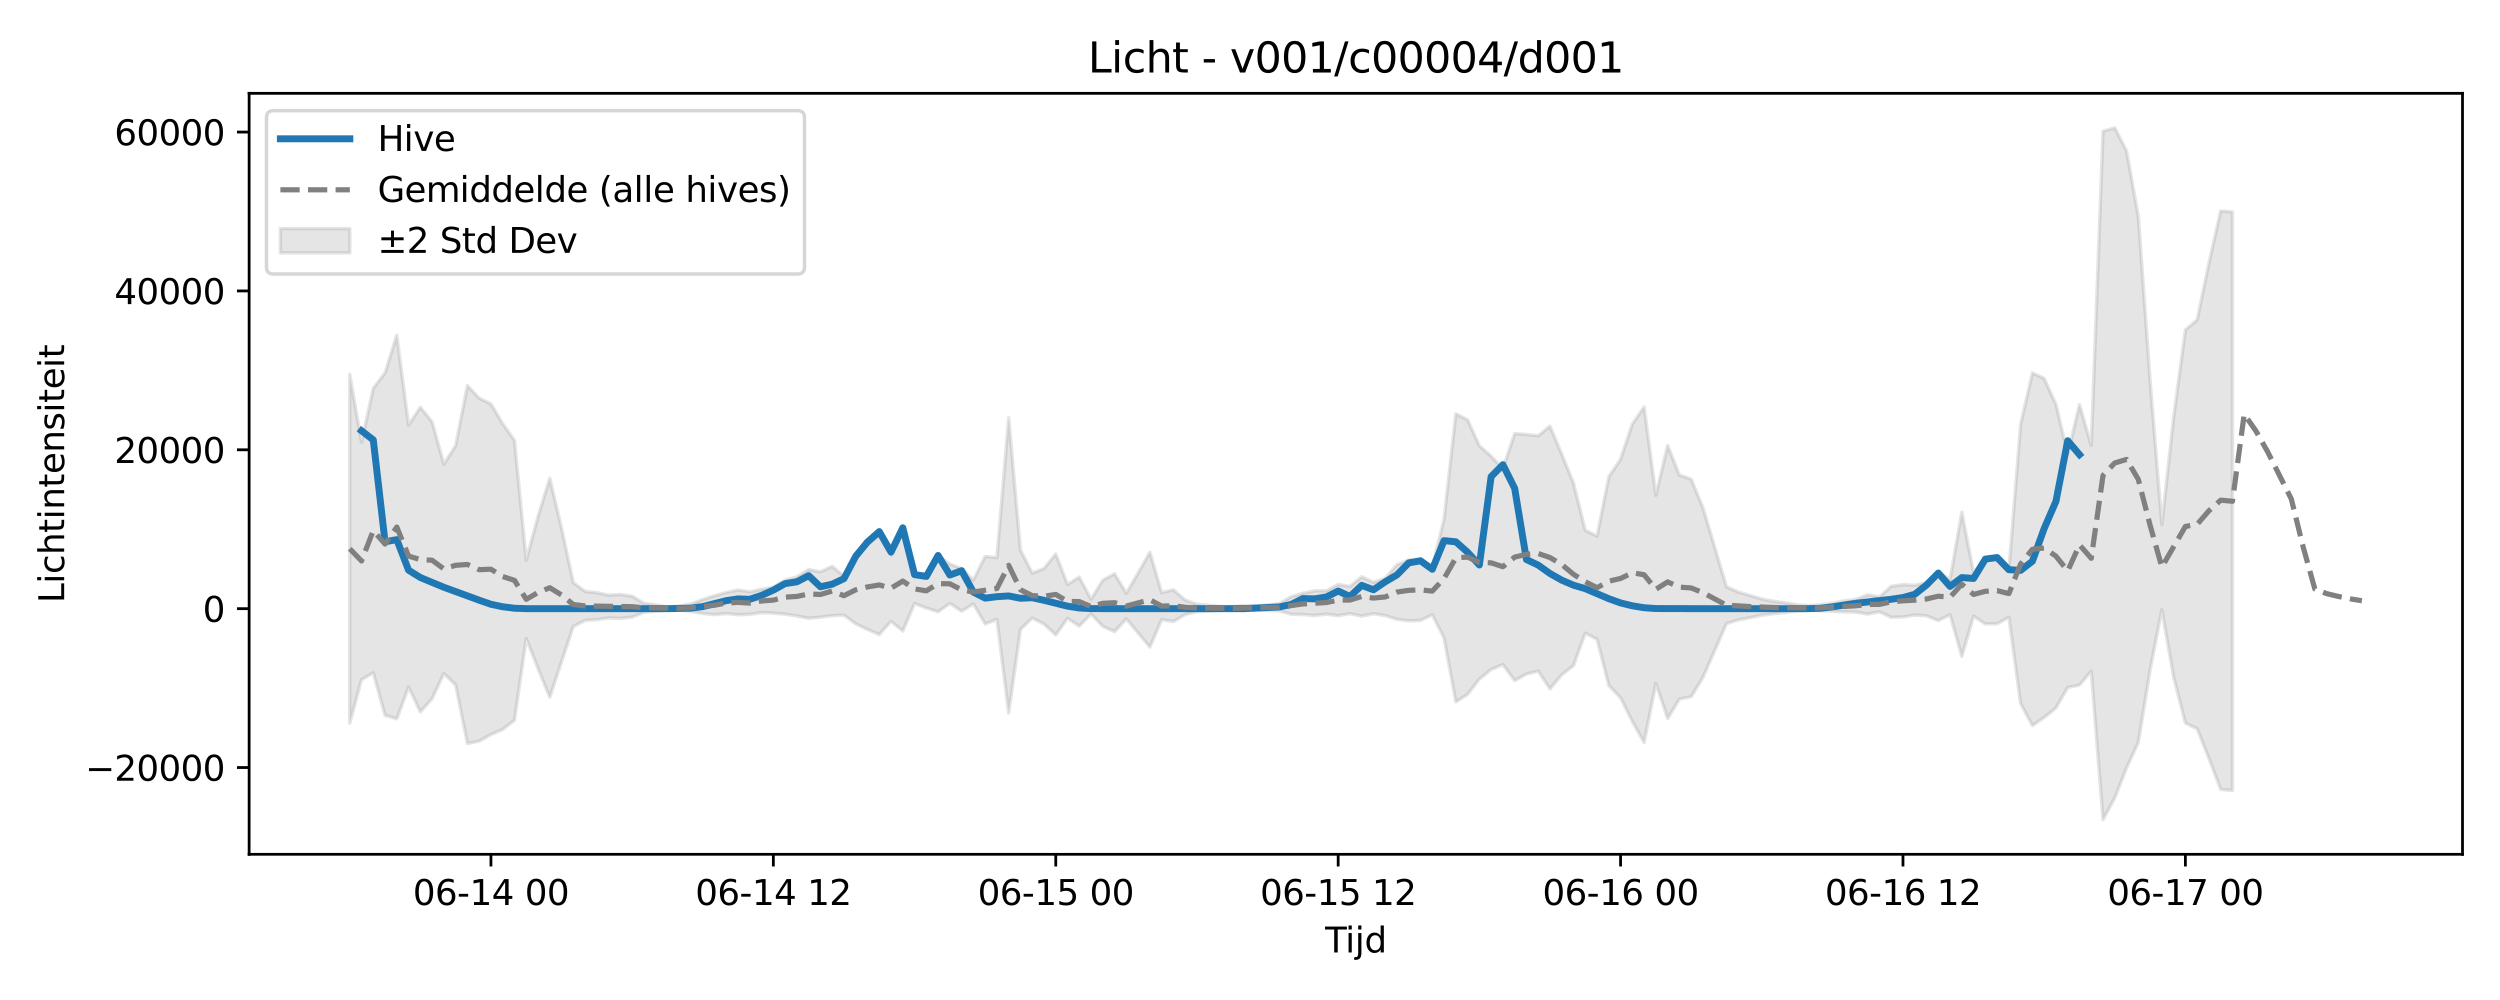 <?xml version="1.0" encoding="utf-8" standalone="no"?>
<!DOCTYPE svg PUBLIC "-//W3C//DTD SVG 1.1//EN"
  "http://www.w3.org/Graphics/SVG/1.1/DTD/svg11.dtd">
<svg xmlns:xlink="http://www.w3.org/1999/xlink" width="720pt" height="288pt" viewBox="0 0 720 288" xmlns="http://www.w3.org/2000/svg" version="1.1">
 <defs>
  <style type="text/css">*{stroke-linejoin: round; stroke-linecap: butt}</style>
 </defs>
 <g id="figure_1">
  <g id="patch_1">
   <path d="M 0 288 
L 720 288 
L 720 0 
L 0 0 
z
" style="fill: #ffffff"/>
  </g>
  <g id="axes_1">
   <g id="patch_2">
    <path d="M 71.75 246.04 
L 709.2 246.04 
L 709.2 26.88 
L 71.75 26.88 
z
" style="fill: #ffffff"/>
   </g>
   <g id="FillBetweenPolyCollection_1">
    <defs>
     <path id="m102578c22e" d="M 100.725 -180.202 
L 100.725 -79.725 
L 104.114 -92.253 
L 107.503 -94.224 
L 110.892 -81.984 
L 114.281 -80.971 
L 117.669 -90.123 
L 121.058 -82.97 
L 124.447 -86.8 
L 127.836 -94.004 
L 131.225 -90.722 
L 134.614 -73.881 
L 138.003 -74.554 
L 141.392 -76.465 
L 144.781 -77.92 
L 148.169 -80.573 
L 151.558 -104.114 
L 154.947 -95.474 
L 158.336 -87.21 
L 161.725 -97.409 
L 165.114 -107.568 
L 168.503 -109.312 
L 171.892 -109.553 
L 175.281 -110.03 
L 178.669 -109.918 
L 182.058 -110.249 
L 185.447 -111.644 
L 188.836 -112.003 
L 192.225 -112.358 
L 195.614 -112.228 
L 199.003 -111.907 
L 202.392 -111.293 
L 205.781 -110.968 
L 209.169 -111.284 
L 212.558 -110.934 
L 215.947 -111.072 
L 219.336 -111.554 
L 222.725 -111.416 
L 226.114 -111.122 
L 229.503 -110.605 
L 232.892 -109.928 
L 236.281 -110.26 
L 239.669 -110.668 
L 243.058 -110.851 
L 246.447 -108.361 
L 249.836 -106.718 
L 253.225 -105.247 
L 256.614 -109.062 
L 260.003 -106.254 
L 263.392 -114.182 
L 266.781 -112.908 
L 270.169 -111.795 
L 273.558 -114.209 
L 276.947 -111.97 
L 280.336 -114.064 
L 283.725 -108.291 
L 287.114 -109.635 
L 290.503 -82.693 
L 293.892 -106.71 
L 297.281 -109.994 
L 300.669 -108.28 
L 304.058 -105.146 
L 307.447 -109.911 
L 310.836 -107.689 
L 314.225 -111.176 
L 317.614 -107.596 
L 321.003 -106.08 
L 324.392 -109.757 
L 327.781 -105.699 
L 331.169 -101.627 
L 334.558 -109.547 
L 337.947 -108.996 
L 341.336 -111.005 
L 344.725 -111.83 
L 348.114 -112.033 
L 351.503 -112.288 
L 354.892 -112.359 
L 358.281 -112.138 
L 361.669 -112.321 
L 365.058 -112.171 
L 368.447 -112.091 
L 371.836 -111.097 
L 375.225 -110.985 
L 378.614 -110.751 
L 382.003 -111.103 
L 385.392 -110.671 
L 388.781 -111.262 
L 392.169 -110.549 
L 395.558 -111.224 
L 398.947 -110.719 
L 402.336 -109.625 
L 405.725 -109.199 
L 409.114 -109.303 
L 412.503 -110.953 
L 415.892 -104.209 
L 419.281 -85.86 
L 422.669 -88.038 
L 426.058 -92.412 
L 429.447 -95.189 
L 432.836 -96.595 
L 436.225 -91.994 
L 439.614 -93.882 
L 443.003 -94.715 
L 446.392 -89.592 
L 449.781 -93.645 
L 453.169 -96.328 
L 456.558 -105.639 
L 459.947 -103.896 
L 463.336 -90.575 
L 466.725 -87.05 
L 470.114 -80.207 
L 473.503 -74.158 
L 476.892 -91.2 
L 480.281 -81.088 
L 483.669 -86.675 
L 487.058 -87.328 
L 490.447 -92.89 
L 493.836 -100.61 
L 497.225 -108.407 
L 500.614 -109.434 
L 504.003 -110.107 
L 507.392 -110.8 
L 510.781 -111.253 
L 514.169 -111.582 
L 517.558 -112.045 
L 520.947 -112.23 
L 524.336 -112.079 
L 527.725 -111.952 
L 531.114 -111.764 
L 534.503 -111.7 
L 537.892 -111.148 
L 541.281 -111.783 
L 544.669 -110.214 
L 548.058 -110.311 
L 551.447 -110.864 
L 554.836 -110.641 
L 558.225 -109.27 
L 561.614 -110.953 
L 565.003 -98.955 
L 568.392 -110.546 
L 571.781 -108.281 
L 575.169 -108.345 
L 578.558 -110.226 
L 581.947 -85.346 
L 585.336 -79.039 
L 588.725 -81.362 
L 592.114 -84.115 
L 595.503 -89.987 
L 598.892 -90.706 
L 602.281 -94.713 
L 605.669 -51.922 
L 609.058 -58.193 
L 612.447 -66.825 
L 615.836 -74.184 
L 619.225 -95.003 
L 622.614 -112.388 
L 626.003 -93.011 
L 629.392 -79.771 
L 632.781 -78.094 
L 636.169 -69.592 
L 639.558 -60.651 
L 642.947 -60.327 
L 642.947 -226.951 
L 642.947 -226.951 
L 639.558 -227.24 
L 636.169 -212.211 
L 632.781 -195.881 
L 629.392 -192.994 
L 626.003 -167.847 
L 622.614 -136.974 
L 619.225 -178.471 
L 615.836 -225.658 
L 612.447 -244.54 
L 609.058 -251.158 
L 605.669 -250.225 
L 602.281 -159.712 
L 598.892 -171.453 
L 595.503 -157.166 
L 592.114 -171.525 
L 588.725 -178.993 
L 585.336 -180.599 
L 581.947 -165.829 
L 578.558 -123.864 
L 575.169 -127.45 
L 571.781 -127.125 
L 568.392 -123.058 
L 565.003 -140.534 
L 561.614 -121.064 
L 558.225 -123.323 
L 554.836 -120.342 
L 551.447 -119.436 
L 548.058 -119.633 
L 544.669 -119.145 
L 541.281 -116.083 
L 537.892 -116.687 
L 534.503 -115.38 
L 531.114 -114.951 
L 527.725 -114.305 
L 524.336 -113.821 
L 520.947 -113.569 
L 517.558 -113.82 
L 514.169 -114.392 
L 510.781 -114.828 
L 507.392 -115.488 
L 504.003 -116.503 
L 500.614 -117.491 
L 497.225 -118.996 
L 493.836 -130.428 
L 490.447 -141.763 
L 487.058 -150.014 
L 483.669 -151.152 
L 480.281 -159.723 
L 476.892 -145.374 
L 473.503 -170.788 
L 470.114 -165.871 
L 466.725 -155.758 
L 463.336 -150.644 
L 459.947 -133.584 
L 456.558 -135.288 
L 453.169 -148.864 
L 449.781 -157.198 
L 446.392 -165.261 
L 443.003 -162.47 
L 439.614 -162.862 
L 436.225 -163.117 
L 432.836 -152.984 
L 429.447 -156.603 
L 426.058 -159.615 
L 422.669 -167.074 
L 419.281 -168.824 
L 415.892 -138.574 
L 412.503 -124.564 
L 409.114 -126.947 
L 405.725 -126.774 
L 402.336 -125.356 
L 398.947 -121.457 
L 395.558 -120.297 
L 392.169 -121.892 
L 388.781 -119.114 
L 385.392 -119.678 
L 382.003 -117.84 
L 378.614 -117.84 
L 375.225 -117.148 
L 371.836 -116.162 
L 368.447 -114.144 
L 365.058 -113.77 
L 361.669 -113.432 
L 358.281 -113.607 
L 354.892 -113.284 
L 351.503 -113.34 
L 348.114 -113.686 
L 344.725 -113.977 
L 341.336 -115.187 
L 337.947 -118.133 
L 334.558 -117.325 
L 331.169 -128.935 
L 327.781 -122.982 
L 324.392 -117.141 
L 321.003 -122.769 
L 317.614 -120.897 
L 314.225 -115.429 
L 310.836 -121.797 
L 307.447 -119.666 
L 304.058 -128.463 
L 300.669 -124.267 
L 297.281 -122.938 
L 293.892 -129.595 
L 290.503 -167.684 
L 287.114 -127.413 
L 283.725 -127.749 
L 280.336 -120.954 
L 276.947 -124.276 
L 273.558 -125.53 
L 270.169 -128.019 
L 266.781 -122.783 
L 263.392 -122.596 
L 260.003 -135.046 
L 256.614 -128.159 
L 253.225 -133.821 
L 249.836 -131.204 
L 246.447 -127.922 
L 243.058 -122.022 
L 239.669 -124.898 
L 236.281 -123.31 
L 232.892 -123.973 
L 229.503 -121.85 
L 226.114 -120.925 
L 222.725 -118.922 
L 219.336 -118.293 
L 215.947 -117.541 
L 212.558 -118.083 
L 209.169 -117.383 
L 205.781 -116.42 
L 202.392 -115.358 
L 199.003 -114.04 
L 195.614 -113.439 
L 192.225 -113.22 
L 188.836 -113.811 
L 185.447 -114.259 
L 182.058 -116.296 
L 178.669 -116.78 
L 175.281 -116.617 
L 171.892 -117.315 
L 168.503 -117.668 
L 165.114 -120.232 
L 161.725 -135.889 
L 158.336 -150.259 
L 154.947 -139.231 
L 151.558 -126.681 
L 148.169 -161.155 
L 144.781 -165.969 
L 141.392 -171.671 
L 138.003 -173.313 
L 134.614 -176.975 
L 131.225 -159.67 
L 127.836 -154.289 
L 124.447 -166.499 
L 121.058 -170.702 
L 117.669 -165.57 
L 114.281 -191.446 
L 110.892 -180.632 
L 107.503 -176.169 
L 104.114 -160.651 
L 100.725 -180.202 
z
" style="stroke: #808080; stroke-opacity: 0.2"/>
    </defs>
    <g clip-path="url(#pde3c172c74)">
     <use xlink:href="#m102578c22e" x="0" y="288" style="fill: #808080; fill-opacity: 0.2; stroke: #808080; stroke-opacity: 0.2"/>
    </g>
   </g>
   <g id="matplotlib.axis_1">
    <g id="xtick_1">
     <g id="line2d_1">
      <defs>
       <path id="md8c094aa7f" d="M 0 0 
L 0 3.5 
" style="stroke: #000000; stroke-width: 0.8"/>
      </defs>
      <g>
       <use xlink:href="#md8c094aa7f" x="141.392" y="246.04" style="stroke: #000000; stroke-width: 0.8"/>
      </g>
     </g>
     <g id="text_1">
      <!-- 06-14 00 -->
      <g transform="translate(118.911 260.638) scale(0.1 -0.1)">
       <defs>
        <path id="DejaVuSans-30" d="M 2034 4250 
Q 1547 4250 1301 3770 
Q 1056 3291 1056 2328 
Q 1056 1369 1301 889 
Q 1547 409 2034 409 
Q 2525 409 2770 889 
Q 3016 1369 3016 2328 
Q 3016 3291 2770 3770 
Q 2525 4250 2034 4250 
z
M 2034 4750 
Q 2819 4750 3233 4129 
Q 3647 3509 3647 2328 
Q 3647 1150 3233 529 
Q 2819 -91 2034 -91 
Q 1250 -91 836 529 
Q 422 1150 422 2328 
Q 422 3509 836 4129 
Q 1250 4750 2034 4750 
z
" transform="scale(0.016)"/>
        <path id="DejaVuSans-36" d="M 2113 2584 
Q 1688 2584 1439 2293 
Q 1191 2003 1191 1497 
Q 1191 994 1439 701 
Q 1688 409 2113 409 
Q 2538 409 2786 701 
Q 3034 994 3034 1497 
Q 3034 2003 2786 2293 
Q 2538 2584 2113 2584 
z
M 3366 4563 
L 3366 3988 
Q 3128 4100 2886 4159 
Q 2644 4219 2406 4219 
Q 1781 4219 1451 3797 
Q 1122 3375 1075 2522 
Q 1259 2794 1537 2939 
Q 1816 3084 2150 3084 
Q 2853 3084 3261 2657 
Q 3669 2231 3669 1497 
Q 3669 778 3244 343 
Q 2819 -91 2113 -91 
Q 1303 -91 875 529 
Q 447 1150 447 2328 
Q 447 3434 972 4092 
Q 1497 4750 2381 4750 
Q 2619 4750 2861 4703 
Q 3103 4656 3366 4563 
z
" transform="scale(0.016)"/>
        <path id="DejaVuSans-2d" d="M 313 2009 
L 1997 2009 
L 1997 1497 
L 313 1497 
L 313 2009 
z
" transform="scale(0.016)"/>
        <path id="DejaVuSans-31" d="M 794 531 
L 1825 531 
L 1825 4091 
L 703 3866 
L 703 4441 
L 1819 4666 
L 2450 4666 
L 2450 531 
L 3481 531 
L 3481 0 
L 794 0 
L 794 531 
z
" transform="scale(0.016)"/>
        <path id="DejaVuSans-34" d="M 2419 4116 
L 825 1625 
L 2419 1625 
L 2419 4116 
z
M 2253 4666 
L 3047 4666 
L 3047 1625 
L 3713 1625 
L 3713 1100 
L 3047 1100 
L 3047 0 
L 2419 0 
L 2419 1100 
L 313 1100 
L 313 1709 
L 2253 4666 
z
" transform="scale(0.016)"/>
        <path id="DejaVuSans-20" transform="scale(0.016)"/>
       </defs>
       <use xlink:href="#DejaVuSans-30"/>
       <use xlink:href="#DejaVuSans-36" transform="translate(63.623 0)"/>
       <use xlink:href="#DejaVuSans-2d" transform="translate(127.246 0)"/>
       <use xlink:href="#DejaVuSans-31" transform="translate(163.33 0)"/>
       <use xlink:href="#DejaVuSans-34" transform="translate(226.953 0)"/>
       <use xlink:href="#DejaVuSans-20" transform="translate(290.576 0)"/>
       <use xlink:href="#DejaVuSans-30" transform="translate(322.363 0)"/>
       <use xlink:href="#DejaVuSans-30" transform="translate(385.986 0)"/>
      </g>
     </g>
    </g>
    <g id="xtick_2">
     <g id="line2d_2">
      <g>
       <use xlink:href="#md8c094aa7f" x="222.725" y="246.04" style="stroke: #000000; stroke-width: 0.8"/>
      </g>
     </g>
     <g id="text_2">
      <!-- 06-14 12 -->
      <g transform="translate(200.245 260.638) scale(0.1 -0.1)">
       <defs>
        <path id="DejaVuSans-32" d="M 1228 531 
L 3431 531 
L 3431 0 
L 469 0 
L 469 531 
Q 828 903 1448 1529 
Q 2069 2156 2228 2338 
Q 2531 2678 2651 2914 
Q 2772 3150 2772 3378 
Q 2772 3750 2511 3984 
Q 2250 4219 1831 4219 
Q 1534 4219 1204 4116 
Q 875 4013 500 3803 
L 500 4441 
Q 881 4594 1212 4672 
Q 1544 4750 1819 4750 
Q 2544 4750 2975 4387 
Q 3406 4025 3406 3419 
Q 3406 3131 3298 2873 
Q 3191 2616 2906 2266 
Q 2828 2175 2409 1742 
Q 1991 1309 1228 531 
z
" transform="scale(0.016)"/>
       </defs>
       <use xlink:href="#DejaVuSans-30"/>
       <use xlink:href="#DejaVuSans-36" transform="translate(63.623 0)"/>
       <use xlink:href="#DejaVuSans-2d" transform="translate(127.246 0)"/>
       <use xlink:href="#DejaVuSans-31" transform="translate(163.33 0)"/>
       <use xlink:href="#DejaVuSans-34" transform="translate(226.953 0)"/>
       <use xlink:href="#DejaVuSans-20" transform="translate(290.576 0)"/>
       <use xlink:href="#DejaVuSans-31" transform="translate(322.363 0)"/>
       <use xlink:href="#DejaVuSans-32" transform="translate(385.986 0)"/>
      </g>
     </g>
    </g>
    <g id="xtick_3">
     <g id="line2d_3">
      <g>
       <use xlink:href="#md8c094aa7f" x="304.058" y="246.04" style="stroke: #000000; stroke-width: 0.8"/>
      </g>
     </g>
     <g id="text_3">
      <!-- 06-15 00 -->
      <g transform="translate(281.578 260.638) scale(0.1 -0.1)">
       <defs>
        <path id="DejaVuSans-35" d="M 691 4666 
L 3169 4666 
L 3169 4134 
L 1269 4134 
L 1269 2991 
Q 1406 3038 1543 3061 
Q 1681 3084 1819 3084 
Q 2600 3084 3056 2656 
Q 3513 2228 3513 1497 
Q 3513 744 3044 326 
Q 2575 -91 1722 -91 
Q 1428 -91 1123 -41 
Q 819 9 494 109 
L 494 744 
Q 775 591 1075 516 
Q 1375 441 1709 441 
Q 2250 441 2565 725 
Q 2881 1009 2881 1497 
Q 2881 1984 2565 2268 
Q 2250 2553 1709 2553 
Q 1456 2553 1204 2497 
Q 953 2441 691 2322 
L 691 4666 
z
" transform="scale(0.016)"/>
       </defs>
       <use xlink:href="#DejaVuSans-30"/>
       <use xlink:href="#DejaVuSans-36" transform="translate(63.623 0)"/>
       <use xlink:href="#DejaVuSans-2d" transform="translate(127.246 0)"/>
       <use xlink:href="#DejaVuSans-31" transform="translate(163.33 0)"/>
       <use xlink:href="#DejaVuSans-35" transform="translate(226.953 0)"/>
       <use xlink:href="#DejaVuSans-20" transform="translate(290.576 0)"/>
       <use xlink:href="#DejaVuSans-30" transform="translate(322.363 0)"/>
       <use xlink:href="#DejaVuSans-30" transform="translate(385.986 0)"/>
      </g>
     </g>
    </g>
    <g id="xtick_4">
     <g id="line2d_4">
      <g>
       <use xlink:href="#md8c094aa7f" x="385.392" y="246.04" style="stroke: #000000; stroke-width: 0.8"/>
      </g>
     </g>
     <g id="text_4">
      <!-- 06-15 12 -->
      <g transform="translate(362.911 260.638) scale(0.1 -0.1)">
       <use xlink:href="#DejaVuSans-30"/>
       <use xlink:href="#DejaVuSans-36" transform="translate(63.623 0)"/>
       <use xlink:href="#DejaVuSans-2d" transform="translate(127.246 0)"/>
       <use xlink:href="#DejaVuSans-31" transform="translate(163.33 0)"/>
       <use xlink:href="#DejaVuSans-35" transform="translate(226.953 0)"/>
       <use xlink:href="#DejaVuSans-20" transform="translate(290.576 0)"/>
       <use xlink:href="#DejaVuSans-31" transform="translate(322.363 0)"/>
       <use xlink:href="#DejaVuSans-32" transform="translate(385.986 0)"/>
      </g>
     </g>
    </g>
    <g id="xtick_5">
     <g id="line2d_5">
      <g>
       <use xlink:href="#md8c094aa7f" x="466.725" y="246.04" style="stroke: #000000; stroke-width: 0.8"/>
      </g>
     </g>
     <g id="text_5">
      <!-- 06-16 00 -->
      <g transform="translate(444.245 260.638) scale(0.1 -0.1)">
       <use xlink:href="#DejaVuSans-30"/>
       <use xlink:href="#DejaVuSans-36" transform="translate(63.623 0)"/>
       <use xlink:href="#DejaVuSans-2d" transform="translate(127.246 0)"/>
       <use xlink:href="#DejaVuSans-31" transform="translate(163.33 0)"/>
       <use xlink:href="#DejaVuSans-36" transform="translate(226.953 0)"/>
       <use xlink:href="#DejaVuSans-20" transform="translate(290.576 0)"/>
       <use xlink:href="#DejaVuSans-30" transform="translate(322.363 0)"/>
       <use xlink:href="#DejaVuSans-30" transform="translate(385.986 0)"/>
      </g>
     </g>
    </g>
    <g id="xtick_6">
     <g id="line2d_6">
      <g>
       <use xlink:href="#md8c094aa7f" x="548.058" y="246.04" style="stroke: #000000; stroke-width: 0.8"/>
      </g>
     </g>
     <g id="text_6">
      <!-- 06-16 12 -->
      <g transform="translate(525.578 260.638) scale(0.1 -0.1)">
       <use xlink:href="#DejaVuSans-30"/>
       <use xlink:href="#DejaVuSans-36" transform="translate(63.623 0)"/>
       <use xlink:href="#DejaVuSans-2d" transform="translate(127.246 0)"/>
       <use xlink:href="#DejaVuSans-31" transform="translate(163.33 0)"/>
       <use xlink:href="#DejaVuSans-36" transform="translate(226.953 0)"/>
       <use xlink:href="#DejaVuSans-20" transform="translate(290.576 0)"/>
       <use xlink:href="#DejaVuSans-31" transform="translate(322.363 0)"/>
       <use xlink:href="#DejaVuSans-32" transform="translate(385.986 0)"/>
      </g>
     </g>
    </g>
    <g id="xtick_7">
     <g id="line2d_7">
      <g>
       <use xlink:href="#md8c094aa7f" x="629.392" y="246.04" style="stroke: #000000; stroke-width: 0.8"/>
      </g>
     </g>
     <g id="text_7">
      <!-- 06-17 00 -->
      <g transform="translate(606.911 260.638) scale(0.1 -0.1)">
       <defs>
        <path id="DejaVuSans-37" d="M 525 4666 
L 3525 4666 
L 3525 4397 
L 1831 0 
L 1172 0 
L 2766 4134 
L 525 4134 
L 525 4666 
z
" transform="scale(0.016)"/>
       </defs>
       <use xlink:href="#DejaVuSans-30"/>
       <use xlink:href="#DejaVuSans-36" transform="translate(63.623 0)"/>
       <use xlink:href="#DejaVuSans-2d" transform="translate(127.246 0)"/>
       <use xlink:href="#DejaVuSans-31" transform="translate(163.33 0)"/>
       <use xlink:href="#DejaVuSans-37" transform="translate(226.953 0)"/>
       <use xlink:href="#DejaVuSans-20" transform="translate(290.576 0)"/>
       <use xlink:href="#DejaVuSans-30" transform="translate(322.363 0)"/>
       <use xlink:href="#DejaVuSans-30" transform="translate(385.986 0)"/>
      </g>
     </g>
    </g>
    <g id="text_8">
     <!-- Tijd -->
     <g transform="translate(381.625 274.317) scale(0.1 -0.1)">
      <defs>
       <path id="DejaVuSans-54" d="M -19 4666 
L 3928 4666 
L 3928 4134 
L 2272 4134 
L 2272 0 
L 1638 0 
L 1638 4134 
L -19 4134 
L -19 4666 
z
" transform="scale(0.016)"/>
       <path id="DejaVuSans-69" d="M 603 3500 
L 1178 3500 
L 1178 0 
L 603 0 
L 603 3500 
z
M 603 4863 
L 1178 4863 
L 1178 4134 
L 603 4134 
L 603 4863 
z
" transform="scale(0.016)"/>
       <path id="DejaVuSans-6a" d="M 603 3500 
L 1178 3500 
L 1178 -63 
Q 1178 -731 923 -1031 
Q 669 -1331 103 -1331 
L -116 -1331 
L -116 -844 
L 38 -844 
Q 366 -844 484 -692 
Q 603 -541 603 -63 
L 603 3500 
z
M 603 4863 
L 1178 4863 
L 1178 4134 
L 603 4134 
L 603 4863 
z
" transform="scale(0.016)"/>
       <path id="DejaVuSans-64" d="M 2906 2969 
L 2906 4863 
L 3481 4863 
L 3481 0 
L 2906 0 
L 2906 525 
Q 2725 213 2448 61 
Q 2172 -91 1784 -91 
Q 1150 -91 751 415 
Q 353 922 353 1747 
Q 353 2572 751 3078 
Q 1150 3584 1784 3584 
Q 2172 3584 2448 3432 
Q 2725 3281 2906 2969 
z
M 947 1747 
Q 947 1113 1208 752 
Q 1469 391 1925 391 
Q 2381 391 2643 752 
Q 2906 1113 2906 1747 
Q 2906 2381 2643 2742 
Q 2381 3103 1925 3103 
Q 1469 3103 1208 2742 
Q 947 2381 947 1747 
z
" transform="scale(0.016)"/>
      </defs>
      <use xlink:href="#DejaVuSans-54"/>
      <use xlink:href="#DejaVuSans-69" transform="translate(57.959 0)"/>
      <use xlink:href="#DejaVuSans-6a" transform="translate(85.742 0)"/>
      <use xlink:href="#DejaVuSans-64" transform="translate(113.525 0)"/>
     </g>
    </g>
   </g>
   <g id="matplotlib.axis_2">
    <g id="ytick_1">
     <g id="line2d_8">
      <defs>
       <path id="me25bfb4bec" d="M 0 0 
L -3.5 0 
" style="stroke: #000000; stroke-width: 0.8"/>
      </defs>
      <g>
       <use xlink:href="#me25bfb4bec" x="71.75" y="221.056" style="stroke: #000000; stroke-width: 0.8"/>
      </g>
     </g>
     <g id="text_9">
      <!-- −20000 -->
      <g transform="translate(24.558 224.855) scale(0.1 -0.1)">
       <defs>
        <path id="DejaVuSans-2212" d="M 678 2272 
L 4684 2272 
L 4684 1741 
L 678 1741 
L 678 2272 
z
" transform="scale(0.016)"/>
       </defs>
       <use xlink:href="#DejaVuSans-2212"/>
       <use xlink:href="#DejaVuSans-32" transform="translate(83.789 0)"/>
       <use xlink:href="#DejaVuSans-30" transform="translate(147.412 0)"/>
       <use xlink:href="#DejaVuSans-30" transform="translate(211.035 0)"/>
       <use xlink:href="#DejaVuSans-30" transform="translate(274.658 0)"/>
       <use xlink:href="#DejaVuSans-30" transform="translate(338.281 0)"/>
      </g>
     </g>
    </g>
    <g id="ytick_2">
     <g id="line2d_9">
      <g>
       <use xlink:href="#me25bfb4bec" x="71.75" y="175.299" style="stroke: #000000; stroke-width: 0.8"/>
      </g>
     </g>
     <g id="text_10">
      <!-- 0 -->
      <g transform="translate(58.388 179.098) scale(0.1 -0.1)">
       <use xlink:href="#DejaVuSans-30"/>
      </g>
     </g>
    </g>
    <g id="ytick_3">
     <g id="line2d_10">
      <g>
       <use xlink:href="#me25bfb4bec" x="71.75" y="129.543" style="stroke: #000000; stroke-width: 0.8"/>
      </g>
     </g>
     <g id="text_11">
      <!-- 20000 -->
      <g transform="translate(32.938 133.342) scale(0.1 -0.1)">
       <use xlink:href="#DejaVuSans-32"/>
       <use xlink:href="#DejaVuSans-30" transform="translate(63.623 0)"/>
       <use xlink:href="#DejaVuSans-30" transform="translate(127.246 0)"/>
       <use xlink:href="#DejaVuSans-30" transform="translate(190.869 0)"/>
       <use xlink:href="#DejaVuSans-30" transform="translate(254.492 0)"/>
      </g>
     </g>
    </g>
    <g id="ytick_4">
     <g id="line2d_11">
      <g>
       <use xlink:href="#me25bfb4bec" x="71.75" y="83.786" style="stroke: #000000; stroke-width: 0.8"/>
      </g>
     </g>
     <g id="text_12">
      <!-- 40000 -->
      <g transform="translate(32.938 87.586) scale(0.1 -0.1)">
       <use xlink:href="#DejaVuSans-34"/>
       <use xlink:href="#DejaVuSans-30" transform="translate(63.623 0)"/>
       <use xlink:href="#DejaVuSans-30" transform="translate(127.246 0)"/>
       <use xlink:href="#DejaVuSans-30" transform="translate(190.869 0)"/>
       <use xlink:href="#DejaVuSans-30" transform="translate(254.492 0)"/>
      </g>
     </g>
    </g>
    <g id="ytick_5">
     <g id="line2d_12">
      <g>
       <use xlink:href="#me25bfb4bec" x="71.75" y="38.03" style="stroke: #000000; stroke-width: 0.8"/>
      </g>
     </g>
     <g id="text_13">
      <!-- 60000 -->
      <g transform="translate(32.938 41.829) scale(0.1 -0.1)">
       <use xlink:href="#DejaVuSans-36"/>
       <use xlink:href="#DejaVuSans-30" transform="translate(63.623 0)"/>
       <use xlink:href="#DejaVuSans-30" transform="translate(127.246 0)"/>
       <use xlink:href="#DejaVuSans-30" transform="translate(190.869 0)"/>
       <use xlink:href="#DejaVuSans-30" transform="translate(254.492 0)"/>
      </g>
     </g>
    </g>
    <g id="text_14">
     <!-- Lichtintensiteit -->
     <g transform="translate(18.478 173.656) rotate(-90) scale(0.1 -0.1)">
      <defs>
       <path id="DejaVuSans-4c" d="M 628 4666 
L 1259 4666 
L 1259 531 
L 3531 531 
L 3531 0 
L 628 0 
L 628 4666 
z
" transform="scale(0.016)"/>
       <path id="DejaVuSans-63" d="M 3122 3366 
L 3122 2828 
Q 2878 2963 2633 3030 
Q 2388 3097 2138 3097 
Q 1578 3097 1268 2742 
Q 959 2388 959 1747 
Q 959 1106 1268 751 
Q 1578 397 2138 397 
Q 2388 397 2633 464 
Q 2878 531 3122 666 
L 3122 134 
Q 2881 22 2623 -34 
Q 2366 -91 2075 -91 
Q 1284 -91 818 406 
Q 353 903 353 1747 
Q 353 2603 823 3093 
Q 1294 3584 2113 3584 
Q 2378 3584 2631 3529 
Q 2884 3475 3122 3366 
z
" transform="scale(0.016)"/>
       <path id="DejaVuSans-68" d="M 3513 2113 
L 3513 0 
L 2938 0 
L 2938 2094 
Q 2938 2591 2744 2837 
Q 2550 3084 2163 3084 
Q 1697 3084 1428 2787 
Q 1159 2491 1159 1978 
L 1159 0 
L 581 0 
L 581 4863 
L 1159 4863 
L 1159 2956 
Q 1366 3272 1645 3428 
Q 1925 3584 2291 3584 
Q 2894 3584 3203 3211 
Q 3513 2838 3513 2113 
z
" transform="scale(0.016)"/>
       <path id="DejaVuSans-74" d="M 1172 4494 
L 1172 3500 
L 2356 3500 
L 2356 3053 
L 1172 3053 
L 1172 1153 
Q 1172 725 1289 603 
Q 1406 481 1766 481 
L 2356 481 
L 2356 0 
L 1766 0 
Q 1100 0 847 248 
Q 594 497 594 1153 
L 594 3053 
L 172 3053 
L 172 3500 
L 594 3500 
L 594 4494 
L 1172 4494 
z
" transform="scale(0.016)"/>
       <path id="DejaVuSans-6e" d="M 3513 2113 
L 3513 0 
L 2938 0 
L 2938 2094 
Q 2938 2591 2744 2837 
Q 2550 3084 2163 3084 
Q 1697 3084 1428 2787 
Q 1159 2491 1159 1978 
L 1159 0 
L 581 0 
L 581 3500 
L 1159 3500 
L 1159 2956 
Q 1366 3272 1645 3428 
Q 1925 3584 2291 3584 
Q 2894 3584 3203 3211 
Q 3513 2838 3513 2113 
z
" transform="scale(0.016)"/>
       <path id="DejaVuSans-65" d="M 3597 1894 
L 3597 1613 
L 953 1613 
Q 991 1019 1311 708 
Q 1631 397 2203 397 
Q 2534 397 2845 478 
Q 3156 559 3463 722 
L 3463 178 
Q 3153 47 2828 -22 
Q 2503 -91 2169 -91 
Q 1331 -91 842 396 
Q 353 884 353 1716 
Q 353 2575 817 3079 
Q 1281 3584 2069 3584 
Q 2775 3584 3186 3129 
Q 3597 2675 3597 1894 
z
M 3022 2063 
Q 3016 2534 2758 2815 
Q 2500 3097 2075 3097 
Q 1594 3097 1305 2825 
Q 1016 2553 972 2059 
L 3022 2063 
z
" transform="scale(0.016)"/>
       <path id="DejaVuSans-73" d="M 2834 3397 
L 2834 2853 
Q 2591 2978 2328 3040 
Q 2066 3103 1784 3103 
Q 1356 3103 1142 2972 
Q 928 2841 928 2578 
Q 928 2378 1081 2264 
Q 1234 2150 1697 2047 
L 1894 2003 
Q 2506 1872 2764 1633 
Q 3022 1394 3022 966 
Q 3022 478 2636 193 
Q 2250 -91 1575 -91 
Q 1294 -91 989 -36 
Q 684 19 347 128 
L 347 722 
Q 666 556 975 473 
Q 1284 391 1588 391 
Q 1994 391 2212 530 
Q 2431 669 2431 922 
Q 2431 1156 2273 1281 
Q 2116 1406 1581 1522 
L 1381 1569 
Q 847 1681 609 1914 
Q 372 2147 372 2553 
Q 372 3047 722 3315 
Q 1072 3584 1716 3584 
Q 2034 3584 2315 3537 
Q 2597 3491 2834 3397 
z
" transform="scale(0.016)"/>
      </defs>
      <use xlink:href="#DejaVuSans-4c"/>
      <use xlink:href="#DejaVuSans-69" transform="translate(55.713 0)"/>
      <use xlink:href="#DejaVuSans-63" transform="translate(83.496 0)"/>
      <use xlink:href="#DejaVuSans-68" transform="translate(138.477 0)"/>
      <use xlink:href="#DejaVuSans-74" transform="translate(201.855 0)"/>
      <use xlink:href="#DejaVuSans-69" transform="translate(241.064 0)"/>
      <use xlink:href="#DejaVuSans-6e" transform="translate(268.848 0)"/>
      <use xlink:href="#DejaVuSans-74" transform="translate(332.227 0)"/>
      <use xlink:href="#DejaVuSans-65" transform="translate(371.436 0)"/>
      <use xlink:href="#DejaVuSans-6e" transform="translate(432.959 0)"/>
      <use xlink:href="#DejaVuSans-73" transform="translate(496.338 0)"/>
      <use xlink:href="#DejaVuSans-69" transform="translate(548.438 0)"/>
      <use xlink:href="#DejaVuSans-74" transform="translate(576.221 0)"/>
      <use xlink:href="#DejaVuSans-65" transform="translate(615.43 0)"/>
      <use xlink:href="#DejaVuSans-69" transform="translate(676.953 0)"/>
      <use xlink:href="#DejaVuSans-74" transform="translate(704.736 0)"/>
     </g>
    </g>
   </g>
   <g id="line2d_13">
    <path d="M 104.114 124.062 
L 107.503 126.692 
L 110.892 156.025 
L 114.281 155.417 
L 117.669 164.219 
L 121.058 166.328 
L 127.836 169.131 
L 138.003 172.849 
L 141.392 174.032 
L 144.781 174.751 
L 148.169 175.17 
L 151.558 175.291 
L 192.225 175.299 
L 199.003 175.147 
L 202.392 174.701 
L 209.169 172.982 
L 212.558 172.478 
L 215.947 172.597 
L 219.336 171.475 
L 222.725 169.957 
L 226.114 168.073 
L 229.503 167.569 
L 232.892 165.793 
L 236.281 168.991 
L 239.669 168.248 
L 243.058 166.647 
L 246.447 160.206 
L 249.836 156.092 
L 253.225 153.104 
L 256.614 158.995 
L 260.003 152.004 
L 263.392 165.493 
L 266.781 166.014 
L 270.169 159.98 
L 273.558 165.605 
L 276.947 164.365 
L 280.336 170.539 
L 283.725 172.26 
L 287.114 171.843 
L 290.503 171.633 
L 293.892 172.3 
L 297.281 172.149 
L 300.669 172.888 
L 307.447 174.574 
L 310.836 175.107 
L 314.225 175.283 
L 337.947 175.299 
L 358.281 175.285 
L 368.447 174.806 
L 371.836 174.085 
L 375.225 172.385 
L 378.614 172.472 
L 382.003 171.93 
L 385.392 170.213 
L 388.781 171.787 
L 392.169 168.588 
L 395.558 169.857 
L 398.947 167.556 
L 402.336 165.559 
L 405.725 162.108 
L 409.114 161.513 
L 412.503 163.953 
L 415.892 155.706 
L 419.281 156.036 
L 422.669 159.049 
L 426.058 162.715 
L 429.447 137.271 
L 432.836 133.834 
L 436.225 140.646 
L 439.614 161.141 
L 443.003 162.755 
L 446.392 165.173 
L 449.781 167.085 
L 453.169 168.542 
L 456.558 169.533 
L 463.336 172.424 
L 466.725 173.644 
L 470.114 174.471 
L 473.503 175.027 
L 476.892 175.262 
L 490.447 175.299 
L 520.947 175.291 
L 524.336 175.183 
L 527.725 174.777 
L 534.503 173.749 
L 544.669 172.593 
L 548.058 172.094 
L 551.447 171.16 
L 554.836 168.488 
L 558.225 165.038 
L 561.614 168.881 
L 565.003 166.338 
L 568.392 166.594 
L 571.781 161.015 
L 575.169 160.574 
L 578.558 164.077 
L 581.947 164.267 
L 585.336 161.63 
L 588.725 152.195 
L 592.114 144.383 
L 595.503 126.927 
L 598.892 130.93 
L 598.892 130.93 
" clip-path="url(#pde3c172c74)" style="fill: none; stroke: #1f77b4; stroke-width: 2; stroke-linecap: square"/>
   </g>
   <g id="line2d_14">
    <path d="M 100.725 158.037 
L 104.114 161.548 
L 107.503 152.803 
L 110.892 156.692 
L 114.281 151.791 
L 117.669 160.153 
L 121.058 161.164 
L 124.447 161.35 
L 127.836 163.853 
L 131.225 162.804 
L 134.614 162.572 
L 138.003 164.066 
L 141.392 163.932 
L 144.781 166.055 
L 148.169 167.136 
L 151.558 172.602 
L 154.947 170.648 
L 158.336 169.265 
L 161.725 171.351 
L 165.114 174.1 
L 168.503 174.51 
L 182.058 174.728 
L 185.447 175.048 
L 195.614 175.166 
L 199.003 175.026 
L 205.781 174.306 
L 209.169 173.667 
L 212.558 173.491 
L 215.947 173.693 
L 219.336 173.077 
L 222.725 172.831 
L 226.114 171.977 
L 229.503 171.773 
L 232.892 171.05 
L 236.281 171.215 
L 239.669 170.217 
L 243.058 171.564 
L 246.447 169.859 
L 249.836 169.039 
L 253.225 168.466 
L 256.614 169.39 
L 260.003 167.35 
L 263.392 169.611 
L 266.781 170.155 
L 270.169 168.093 
L 273.558 168.13 
L 276.947 169.877 
L 280.336 170.491 
L 287.114 169.476 
L 290.503 162.812 
L 293.892 169.847 
L 297.281 171.534 
L 300.669 171.726 
L 304.058 171.196 
L 307.447 173.212 
L 310.836 173.257 
L 314.225 174.698 
L 317.614 173.754 
L 321.003 173.576 
L 324.392 174.551 
L 331.169 172.719 
L 334.558 174.564 
L 337.947 174.436 
L 341.336 174.904 
L 344.725 175.096 
L 354.892 175.179 
L 368.447 174.882 
L 375.225 173.934 
L 382.003 173.529 
L 385.392 172.825 
L 388.781 172.812 
L 392.169 171.78 
L 395.558 172.239 
L 398.947 171.912 
L 402.336 170.509 
L 405.725 170.014 
L 409.114 169.875 
L 412.503 170.242 
L 415.892 166.608 
L 419.281 160.658 
L 422.669 160.444 
L 426.058 161.987 
L 429.447 162.104 
L 432.836 163.21 
L 436.225 160.445 
L 439.614 159.628 
L 443.003 159.407 
L 446.392 160.574 
L 449.781 162.578 
L 453.169 165.404 
L 456.558 167.537 
L 459.947 169.26 
L 463.336 167.391 
L 466.725 166.596 
L 470.114 164.961 
L 473.503 165.527 
L 476.892 169.713 
L 480.281 167.594 
L 483.669 169.087 
L 487.058 169.329 
L 490.447 170.674 
L 497.225 174.299 
L 504.003 174.695 
L 510.781 174.96 
L 520.947 175.101 
L 524.336 175.05 
L 534.503 174.46 
L 537.892 174.082 
L 541.281 174.067 
L 544.669 173.321 
L 548.058 173.028 
L 551.447 172.85 
L 554.836 172.508 
L 558.225 171.703 
L 561.614 171.991 
L 565.003 168.255 
L 568.392 171.198 
L 571.781 170.297 
L 575.169 170.103 
L 578.558 170.955 
L 581.947 162.412 
L 585.336 158.181 
L 588.725 157.822 
L 592.114 160.18 
L 595.503 164.424 
L 598.892 156.921 
L 602.281 160.788 
L 605.669 136.926 
L 609.058 133.324 
L 612.447 132.317 
L 615.836 138.079 
L 619.225 151.263 
L 622.614 163.319 
L 629.392 151.618 
L 632.781 151.012 
L 636.169 147.099 
L 639.558 144.054 
L 642.947 144.361 
L 646.336 119.28 
L 649.725 124.138 
L 653.114 130.184 
L 659.892 143.696 
L 663.281 157.404 
L 666.669 169.608 
L 670.058 170.961 
L 673.447 171.776 
L 676.836 172.457 
L 680.225 173.017 
L 680.225 173.017 
" clip-path="url(#pde3c172c74)" style="fill: none; stroke-dasharray: 5.55,2.4; stroke-dashoffset: 0; stroke: #808080; stroke-width: 1.5"/>
   </g>
   <g id="patch_3">
    <path d="M 71.75 246.04 
L 71.75 26.88 
" style="fill: none; stroke: #000000; stroke-width: 0.8; stroke-linejoin: miter; stroke-linecap: square"/>
   </g>
   <g id="patch_4">
    <path d="M 709.2 246.04 
L 709.2 26.88 
" style="fill: none; stroke: #000000; stroke-width: 0.8; stroke-linejoin: miter; stroke-linecap: square"/>
   </g>
   <g id="patch_5">
    <path d="M 71.75 246.04 
L 709.2 246.04 
" style="fill: none; stroke: #000000; stroke-width: 0.8; stroke-linejoin: miter; stroke-linecap: square"/>
   </g>
   <g id="patch_6">
    <path d="M 71.75 26.88 
L 709.2 26.88 
" style="fill: none; stroke: #000000; stroke-width: 0.8; stroke-linejoin: miter; stroke-linecap: square"/>
   </g>
   <g id="text_15">
    <!-- Licht - v001/c00004/d001 -->
    <g transform="translate(313.338 20.88) scale(0.12 -0.12)">
     <defs>
      <path id="DejaVuSans-76" d="M 191 3500 
L 800 3500 
L 1894 563 
L 2988 3500 
L 3597 3500 
L 2284 0 
L 1503 0 
L 191 3500 
z
" transform="scale(0.016)"/>
      <path id="DejaVuSans-2f" d="M 1625 4666 
L 2156 4666 
L 531 -594 
L 0 -594 
L 1625 4666 
z
" transform="scale(0.016)"/>
     </defs>
     <use xlink:href="#DejaVuSans-4c"/>
     <use xlink:href="#DejaVuSans-69" transform="translate(55.713 0)"/>
     <use xlink:href="#DejaVuSans-63" transform="translate(83.496 0)"/>
     <use xlink:href="#DejaVuSans-68" transform="translate(138.477 0)"/>
     <use xlink:href="#DejaVuSans-74" transform="translate(201.855 0)"/>
     <use xlink:href="#DejaVuSans-20" transform="translate(241.064 0)"/>
     <use xlink:href="#DejaVuSans-2d" transform="translate(272.852 0)"/>
     <use xlink:href="#DejaVuSans-20" transform="translate(308.936 0)"/>
     <use xlink:href="#DejaVuSans-76" transform="translate(340.723 0)"/>
     <use xlink:href="#DejaVuSans-30" transform="translate(399.902 0)"/>
     <use xlink:href="#DejaVuSans-30" transform="translate(463.525 0)"/>
     <use xlink:href="#DejaVuSans-31" transform="translate(527.148 0)"/>
     <use xlink:href="#DejaVuSans-2f" transform="translate(590.771 0)"/>
     <use xlink:href="#DejaVuSans-63" transform="translate(624.463 0)"/>
     <use xlink:href="#DejaVuSans-30" transform="translate(679.443 0)"/>
     <use xlink:href="#DejaVuSans-30" transform="translate(743.066 0)"/>
     <use xlink:href="#DejaVuSans-30" transform="translate(806.689 0)"/>
     <use xlink:href="#DejaVuSans-30" transform="translate(870.312 0)"/>
     <use xlink:href="#DejaVuSans-34" transform="translate(933.936 0)"/>
     <use xlink:href="#DejaVuSans-2f" transform="translate(997.559 0)"/>
     <use xlink:href="#DejaVuSans-64" transform="translate(1031.25 0)"/>
     <use xlink:href="#DejaVuSans-30" transform="translate(1094.727 0)"/>
     <use xlink:href="#DejaVuSans-30" transform="translate(1158.35 0)"/>
     <use xlink:href="#DejaVuSans-31" transform="translate(1221.973 0)"/>
    </g>
   </g>
   <g id="legend_1">
    <g id="patch_7">
     <path d="M 78.75 78.914 
L 229.694 78.914 
Q 231.694 78.914 231.694 76.914 
L 231.694 33.88 
Q 231.694 31.88 229.694 31.88 
L 78.75 31.88 
Q 76.75 31.88 76.75 33.88 
L 76.75 76.914 
Q 76.75 78.914 78.75 78.914 
z
" style="fill: #ffffff; opacity: 0.8; stroke: #cccccc; stroke-linejoin: miter"/>
    </g>
    <g id="line2d_15">
     <path d="M 80.75 39.978 
L 90.75 39.978 
L 100.75 39.978 
" style="fill: none; stroke: #1f77b4; stroke-width: 2; stroke-linecap: square"/>
    </g>
    <g id="text_16">
     <!-- Hive -->
     <g transform="translate(108.75 43.478) scale(0.1 -0.1)">
      <defs>
       <path id="DejaVuSans-48" d="M 628 4666 
L 1259 4666 
L 1259 2753 
L 3553 2753 
L 3553 4666 
L 4184 4666 
L 4184 0 
L 3553 0 
L 3553 2222 
L 1259 2222 
L 1259 0 
L 628 0 
L 628 4666 
z
" transform="scale(0.016)"/>
      </defs>
      <use xlink:href="#DejaVuSans-48"/>
      <use xlink:href="#DejaVuSans-69" transform="translate(75.195 0)"/>
      <use xlink:href="#DejaVuSans-76" transform="translate(102.979 0)"/>
      <use xlink:href="#DejaVuSans-65" transform="translate(162.158 0)"/>
     </g>
    </g>
    <g id="line2d_16">
     <path d="M 80.75 54.657 
L 90.75 54.657 
L 100.75 54.657 
" style="fill: none; stroke-dasharray: 5.55,2.4; stroke-dashoffset: 0; stroke: #808080; stroke-width: 1.5"/>
    </g>
    <g id="text_17">
     <!-- Gemiddelde (alle hives) -->
     <g transform="translate(108.75 58.157) scale(0.1 -0.1)">
      <defs>
       <path id="DejaVuSans-47" d="M 3809 666 
L 3809 1919 
L 2778 1919 
L 2778 2438 
L 4434 2438 
L 4434 434 
Q 4069 175 3628 42 
Q 3188 -91 2688 -91 
Q 1594 -91 976 548 
Q 359 1188 359 2328 
Q 359 3472 976 4111 
Q 1594 4750 2688 4750 
Q 3144 4750 3555 4637 
Q 3966 4525 4313 4306 
L 4313 3634 
Q 3963 3931 3569 4081 
Q 3175 4231 2741 4231 
Q 1884 4231 1454 3753 
Q 1025 3275 1025 2328 
Q 1025 1384 1454 906 
Q 1884 428 2741 428 
Q 3075 428 3337 486 
Q 3600 544 3809 666 
z
" transform="scale(0.016)"/>
       <path id="DejaVuSans-6d" d="M 3328 2828 
Q 3544 3216 3844 3400 
Q 4144 3584 4550 3584 
Q 5097 3584 5394 3201 
Q 5691 2819 5691 2113 
L 5691 0 
L 5113 0 
L 5113 2094 
Q 5113 2597 4934 2840 
Q 4756 3084 4391 3084 
Q 3944 3084 3684 2787 
Q 3425 2491 3425 1978 
L 3425 0 
L 2847 0 
L 2847 2094 
Q 2847 2600 2669 2842 
Q 2491 3084 2119 3084 
Q 1678 3084 1418 2786 
Q 1159 2488 1159 1978 
L 1159 0 
L 581 0 
L 581 3500 
L 1159 3500 
L 1159 2956 
Q 1356 3278 1631 3431 
Q 1906 3584 2284 3584 
Q 2666 3584 2933 3390 
Q 3200 3197 3328 2828 
z
" transform="scale(0.016)"/>
       <path id="DejaVuSans-6c" d="M 603 4863 
L 1178 4863 
L 1178 0 
L 603 0 
L 603 4863 
z
" transform="scale(0.016)"/>
       <path id="DejaVuSans-28" d="M 1984 4856 
Q 1566 4138 1362 3434 
Q 1159 2731 1159 2009 
Q 1159 1288 1364 580 
Q 1569 -128 1984 -844 
L 1484 -844 
Q 1016 -109 783 600 
Q 550 1309 550 2009 
Q 550 2706 781 3412 
Q 1013 4119 1484 4856 
L 1984 4856 
z
" transform="scale(0.016)"/>
       <path id="DejaVuSans-61" d="M 2194 1759 
Q 1497 1759 1228 1600 
Q 959 1441 959 1056 
Q 959 750 1161 570 
Q 1363 391 1709 391 
Q 2188 391 2477 730 
Q 2766 1069 2766 1631 
L 2766 1759 
L 2194 1759 
z
M 3341 1997 
L 3341 0 
L 2766 0 
L 2766 531 
Q 2569 213 2275 61 
Q 1981 -91 1556 -91 
Q 1019 -91 701 211 
Q 384 513 384 1019 
Q 384 1609 779 1909 
Q 1175 2209 1959 2209 
L 2766 2209 
L 2766 2266 
Q 2766 2663 2505 2880 
Q 2244 3097 1772 3097 
Q 1472 3097 1187 3025 
Q 903 2953 641 2809 
L 641 3341 
Q 956 3463 1253 3523 
Q 1550 3584 1831 3584 
Q 2591 3584 2966 3190 
Q 3341 2797 3341 1997 
z
" transform="scale(0.016)"/>
       <path id="DejaVuSans-29" d="M 513 4856 
L 1013 4856 
Q 1481 4119 1714 3412 
Q 1947 2706 1947 2009 
Q 1947 1309 1714 600 
Q 1481 -109 1013 -844 
L 513 -844 
Q 928 -128 1133 580 
Q 1338 1288 1338 2009 
Q 1338 2731 1133 3434 
Q 928 4138 513 4856 
z
" transform="scale(0.016)"/>
      </defs>
      <use xlink:href="#DejaVuSans-47"/>
      <use xlink:href="#DejaVuSans-65" transform="translate(77.49 0)"/>
      <use xlink:href="#DejaVuSans-6d" transform="translate(139.014 0)"/>
      <use xlink:href="#DejaVuSans-69" transform="translate(236.426 0)"/>
      <use xlink:href="#DejaVuSans-64" transform="translate(264.209 0)"/>
      <use xlink:href="#DejaVuSans-64" transform="translate(327.686 0)"/>
      <use xlink:href="#DejaVuSans-65" transform="translate(391.162 0)"/>
      <use xlink:href="#DejaVuSans-6c" transform="translate(452.686 0)"/>
      <use xlink:href="#DejaVuSans-64" transform="translate(480.469 0)"/>
      <use xlink:href="#DejaVuSans-65" transform="translate(543.945 0)"/>
      <use xlink:href="#DejaVuSans-20" transform="translate(605.469 0)"/>
      <use xlink:href="#DejaVuSans-28" transform="translate(637.256 0)"/>
      <use xlink:href="#DejaVuSans-61" transform="translate(676.27 0)"/>
      <use xlink:href="#DejaVuSans-6c" transform="translate(737.549 0)"/>
      <use xlink:href="#DejaVuSans-6c" transform="translate(765.332 0)"/>
      <use xlink:href="#DejaVuSans-65" transform="translate(793.115 0)"/>
      <use xlink:href="#DejaVuSans-20" transform="translate(854.639 0)"/>
      <use xlink:href="#DejaVuSans-68" transform="translate(886.426 0)"/>
      <use xlink:href="#DejaVuSans-69" transform="translate(949.805 0)"/>
      <use xlink:href="#DejaVuSans-76" transform="translate(977.588 0)"/>
      <use xlink:href="#DejaVuSans-65" transform="translate(1036.768 0)"/>
      <use xlink:href="#DejaVuSans-73" transform="translate(1098.291 0)"/>
      <use xlink:href="#DejaVuSans-29" transform="translate(1150.391 0)"/>
     </g>
    </g>
    <g id="patch_8">
     <path d="M 80.75 72.835 
L 100.75 72.835 
L 100.75 65.835 
L 80.75 65.835 
z
" style="fill: #808080; fill-opacity: 0.2; stroke: #808080; stroke-opacity: 0.2; stroke-linejoin: miter"/>
    </g>
    <g id="text_18">
     <!-- ±2 Std Dev -->
     <g transform="translate(108.75 72.835) scale(0.1 -0.1)">
      <defs>
       <path id="DejaVuSans-b1" d="M 2944 4013 
L 2944 2803 
L 4684 2803 
L 4684 2272 
L 2944 2272 
L 2944 1063 
L 2419 1063 
L 2419 2272 
L 678 2272 
L 678 2803 
L 2419 2803 
L 2419 4013 
L 2944 4013 
z
M 678 531 
L 4684 531 
L 4684 0 
L 678 0 
L 678 531 
z
" transform="scale(0.016)"/>
       <path id="DejaVuSans-53" d="M 3425 4513 
L 3425 3897 
Q 3066 4069 2747 4153 
Q 2428 4238 2131 4238 
Q 1616 4238 1336 4038 
Q 1056 3838 1056 3469 
Q 1056 3159 1242 3001 
Q 1428 2844 1947 2747 
L 2328 2669 
Q 3034 2534 3370 2195 
Q 3706 1856 3706 1288 
Q 3706 609 3251 259 
Q 2797 -91 1919 -91 
Q 1588 -91 1214 -16 
Q 841 59 441 206 
L 441 856 
Q 825 641 1194 531 
Q 1563 422 1919 422 
Q 2459 422 2753 634 
Q 3047 847 3047 1241 
Q 3047 1584 2836 1778 
Q 2625 1972 2144 2069 
L 1759 2144 
Q 1053 2284 737 2584 
Q 422 2884 422 3419 
Q 422 4038 858 4394 
Q 1294 4750 2059 4750 
Q 2388 4750 2728 4690 
Q 3069 4631 3425 4513 
z
" transform="scale(0.016)"/>
       <path id="DejaVuSans-44" d="M 1259 4147 
L 1259 519 
L 2022 519 
Q 2988 519 3436 956 
Q 3884 1394 3884 2338 
Q 3884 3275 3436 3711 
Q 2988 4147 2022 4147 
L 1259 4147 
z
M 628 4666 
L 1925 4666 
Q 3281 4666 3915 4102 
Q 4550 3538 4550 2338 
Q 4550 1131 3912 565 
Q 3275 0 1925 0 
L 628 0 
L 628 4666 
z
" transform="scale(0.016)"/>
      </defs>
      <use xlink:href="#DejaVuSans-b1"/>
      <use xlink:href="#DejaVuSans-32" transform="translate(83.789 0)"/>
      <use xlink:href="#DejaVuSans-20" transform="translate(147.412 0)"/>
      <use xlink:href="#DejaVuSans-53" transform="translate(179.199 0)"/>
      <use xlink:href="#DejaVuSans-74" transform="translate(242.676 0)"/>
      <use xlink:href="#DejaVuSans-64" transform="translate(281.885 0)"/>
      <use xlink:href="#DejaVuSans-20" transform="translate(345.361 0)"/>
      <use xlink:href="#DejaVuSans-44" transform="translate(377.148 0)"/>
      <use xlink:href="#DejaVuSans-65" transform="translate(454.15 0)"/>
      <use xlink:href="#DejaVuSans-76" transform="translate(515.674 0)"/>
     </g>
    </g>
   </g>
  </g>
 </g>
 <defs>
  <clipPath id="pde3c172c74">
   <rect x="71.75" y="26.88" width="637.45" height="219.16"/>
  </clipPath>
 </defs>
</svg>
